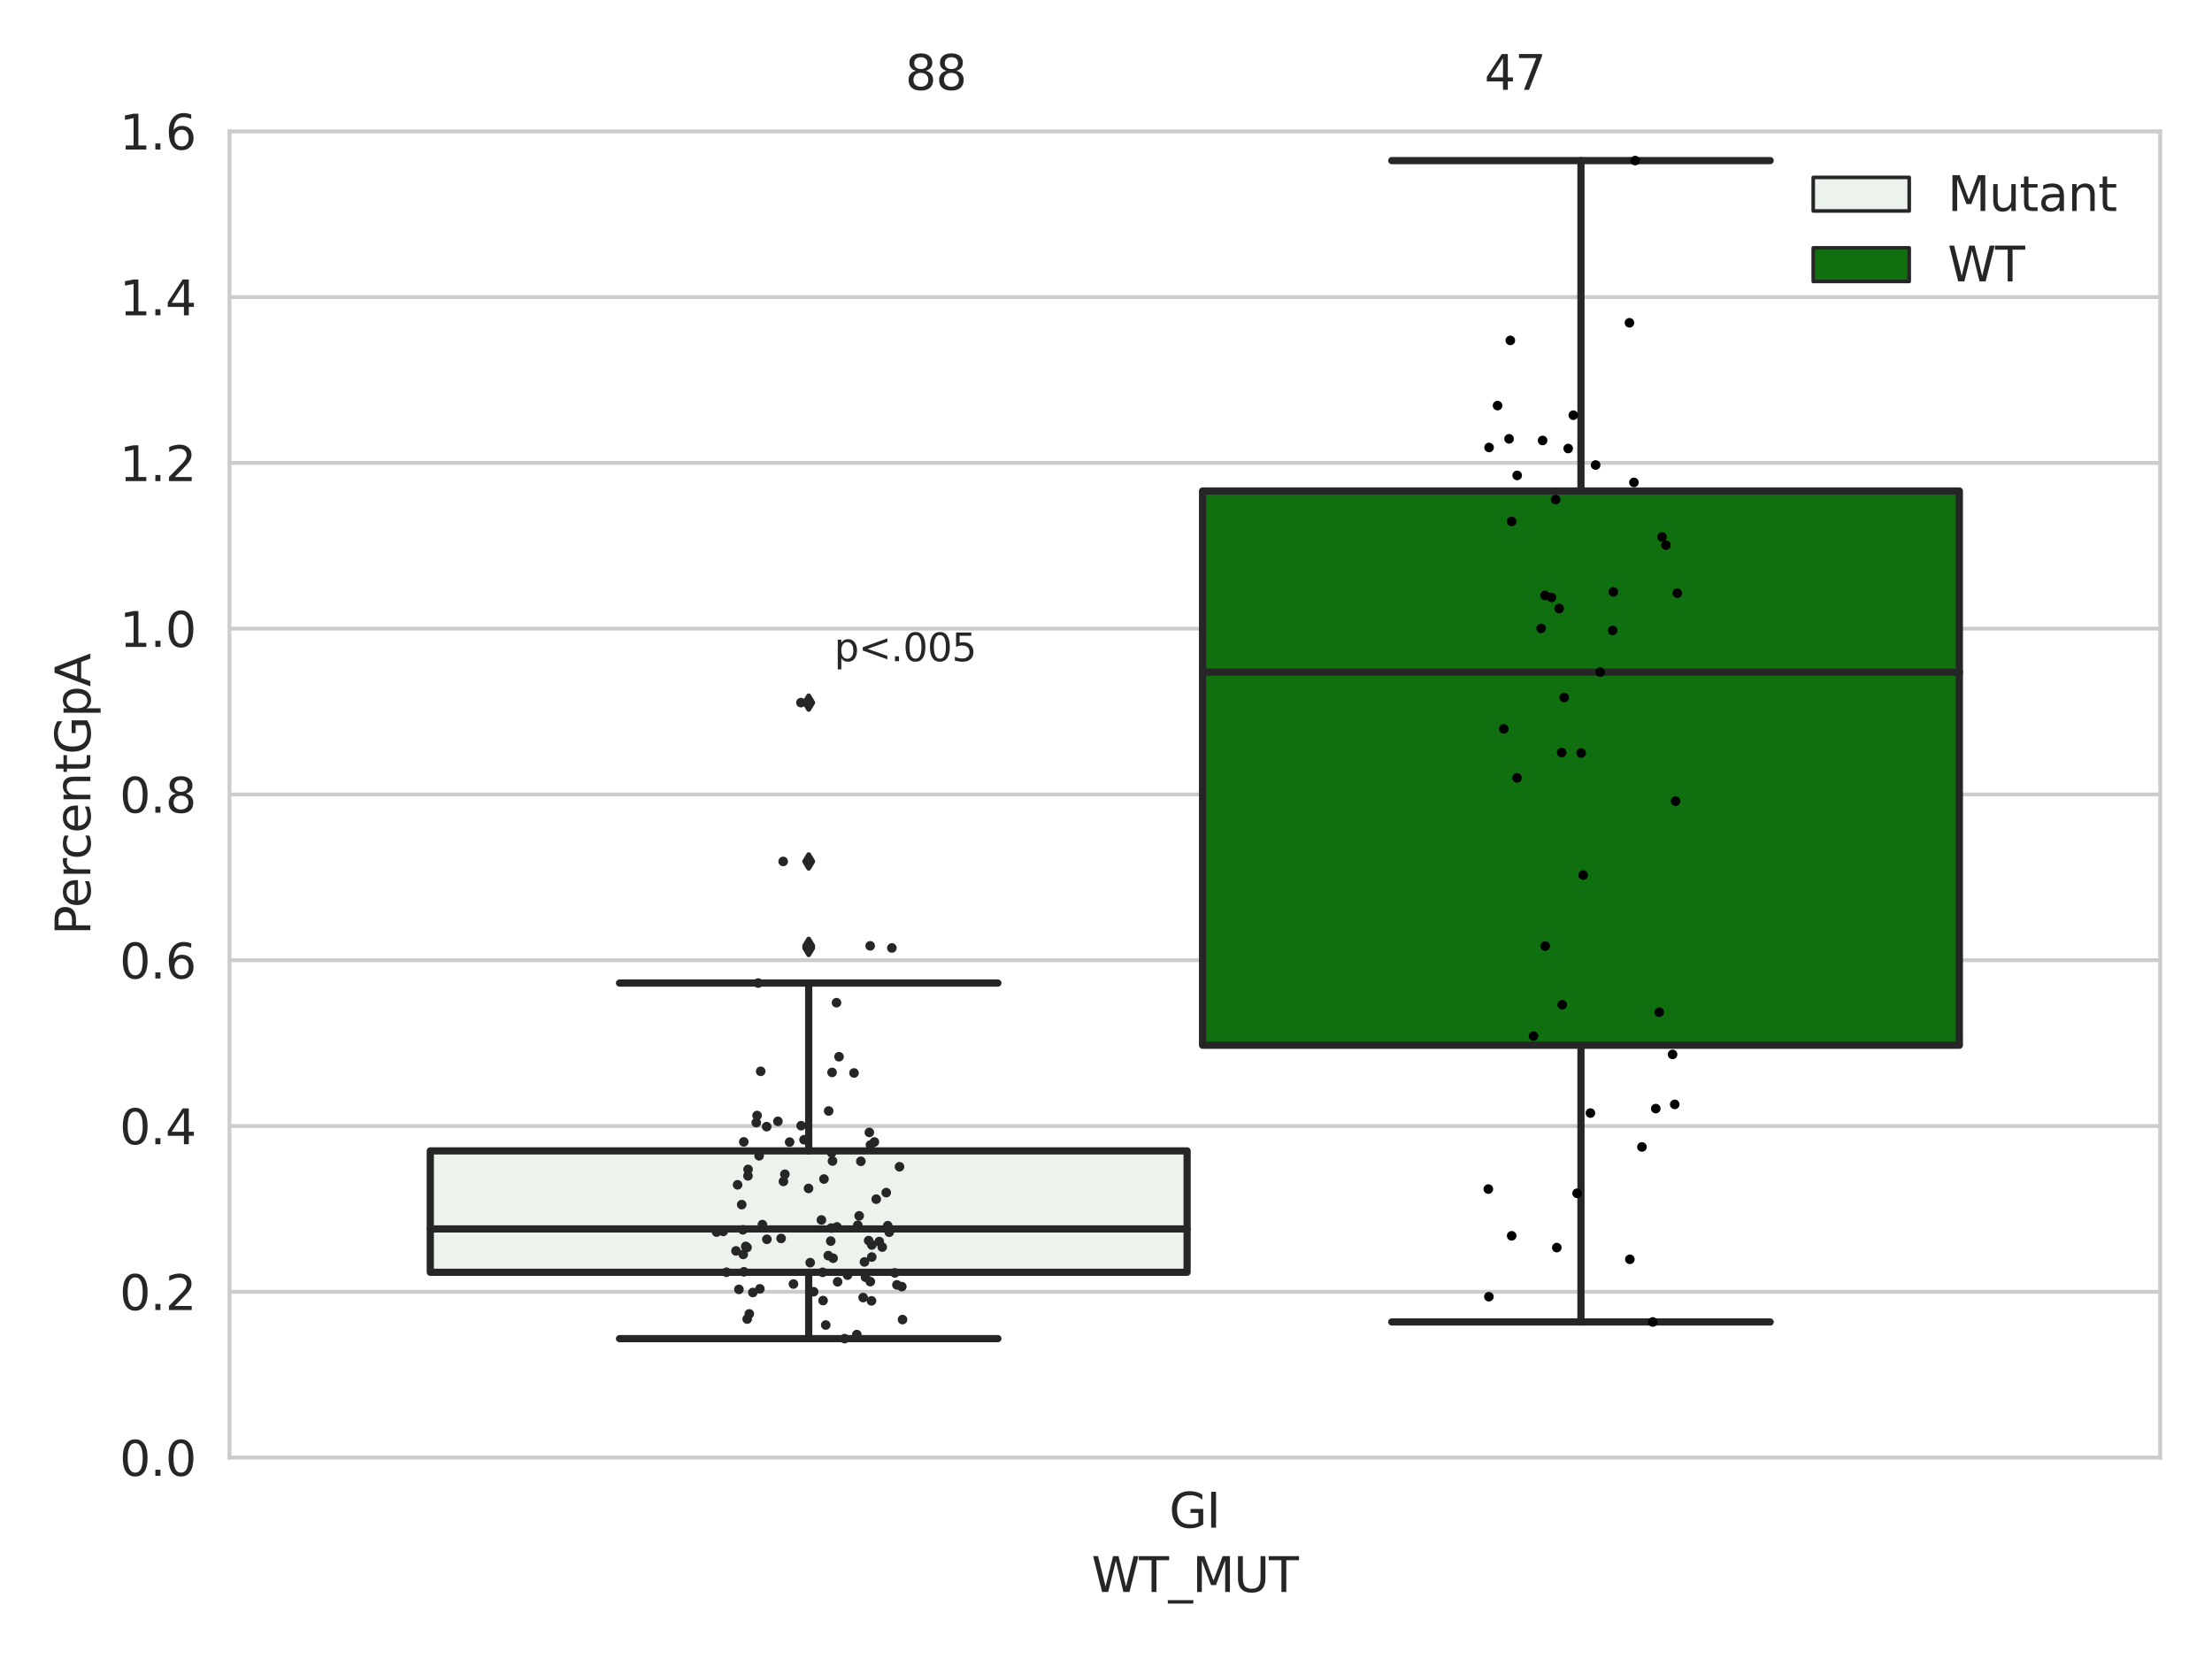 <?xml version="1.0" encoding="utf-8" standalone="no"?>
<!DOCTYPE svg PUBLIC "-//W3C//DTD SVG 1.1//EN"
  "http://www.w3.org/Graphics/SVG/1.1/DTD/svg11.dtd">
<svg xmlns:xlink="http://www.w3.org/1999/xlink" width="460.8pt" height="345.6pt" viewBox="0 0 460.8 345.6" xmlns="http://www.w3.org/2000/svg" version="1.1">
 <defs>
  <style type="text/css">*{stroke-linejoin: round; stroke-linecap: butt}</style>
 </defs>
 <g id="figure_1">
  <g id="patch_1">
   <path d="M 0 345.6 
L 460.8 345.6 
L 460.8 0 
L 0 0 
z
" style="fill: #ffffff"/>
  </g>
  <g id="axes_1">
   <g id="patch_2">
    <path d="M 47.81 303.64 
L 450 303.64 
L 450 27.354 
L 47.81 27.354 
z
" style="fill: #ffffff"/>
   </g>
   <g id="matplotlib.axis_1">
    <g id="xtick_1">
     <g id="text_1">
      <!-- GI -->
      <g style="fill: #262626" transform="translate(243.556 318.238)scale(0.1 -0.1)">
       <defs>
        <path id="DejaVuSans-47" d="M 3809 666 
L 3809 1919 
L 2778 1919 
L 2778 2438 
L 4434 2438 
L 4434 434 
Q 4069 175 3628 42 
Q 3188 -91 2688 -91 
Q 1594 -91 976 548 
Q 359 1188 359 2328 
Q 359 3472 976 4111 
Q 1594 4750 2688 4750 
Q 3144 4750 3555 4637 
Q 3966 4525 4313 4306 
L 4313 3634 
Q 3963 3931 3569 4081 
Q 3175 4231 2741 4231 
Q 1884 4231 1454 3753 
Q 1025 3275 1025 2328 
Q 1025 1384 1454 906 
Q 1884 428 2741 428 
Q 3075 428 3337 486 
Q 3600 544 3809 666 
z
" transform="scale(0.016)"/>
        <path id="DejaVuSans-49" d="M 628 4666 
L 1259 4666 
L 1259 0 
L 628 0 
L 628 4666 
z
" transform="scale(0.016)"/>
       </defs>
       <use xlink:href="#DejaVuSans-47"/>
       <use xlink:href="#DejaVuSans-49" x="77.49"/>
      </g>
     </g>
    </g>
    <g id="text_2">
     <!-- WT_MUT -->
     <g style="fill: #262626" transform="translate(227.38 331.638)scale(0.1 -0.1)">
      <defs>
       <path id="DejaVuSans-57" d="M 213 4666 
L 850 4666 
L 1831 722 
L 2809 4666 
L 3519 4666 
L 4500 722 
L 5478 4666 
L 6119 4666 
L 4947 0 
L 4153 0 
L 3169 4050 
L 2175 0 
L 1381 0 
L 213 4666 
z
" transform="scale(0.016)"/>
       <path id="DejaVuSans-54" d="M -19 4666 
L 3928 4666 
L 3928 4134 
L 2272 4134 
L 2272 0 
L 1638 0 
L 1638 4134 
L -19 4134 
L -19 4666 
z
" transform="scale(0.016)"/>
       <path id="DejaVuSans-5f" d="M 3263 -1063 
L 3263 -1509 
L -63 -1509 
L -63 -1063 
L 3263 -1063 
z
" transform="scale(0.016)"/>
       <path id="DejaVuSans-4d" d="M 628 4666 
L 1569 4666 
L 2759 1491 
L 3956 4666 
L 4897 4666 
L 4897 0 
L 4281 0 
L 4281 4097 
L 3078 897 
L 2444 897 
L 1241 4097 
L 1241 0 
L 628 0 
L 628 4666 
z
" transform="scale(0.016)"/>
       <path id="DejaVuSans-55" d="M 556 4666 
L 1191 4666 
L 1191 1831 
Q 1191 1081 1462 751 
Q 1734 422 2344 422 
Q 2950 422 3222 751 
Q 3494 1081 3494 1831 
L 3494 4666 
L 4128 4666 
L 4128 1753 
Q 4128 841 3676 375 
Q 3225 -91 2344 -91 
Q 1459 -91 1007 375 
Q 556 841 556 1753 
L 556 4666 
z
" transform="scale(0.016)"/>
      </defs>
      <use xlink:href="#DejaVuSans-57"/>
      <use xlink:href="#DejaVuSans-54" x="98.877"/>
      <use xlink:href="#DejaVuSans-5f" x="159.961"/>
      <use xlink:href="#DejaVuSans-4d" x="209.961"/>
      <use xlink:href="#DejaVuSans-55" x="296.24"/>
      <use xlink:href="#DejaVuSans-54" x="369.434"/>
     </g>
    </g>
   </g>
   <g id="matplotlib.axis_2">
    <g id="ytick_1">
     <g id="line2d_1">
      <path d="M 47.81 303.64 
L 450 303.64 
" clip-path="url(#p6670f724db)" style="fill: none; stroke: #cccccc; stroke-width: 0.8; stroke-linecap: round"/>
     </g>
     <g id="text_3">
      <!-- 0.0 -->
      <g style="fill: #262626" transform="translate(24.907 307.439)scale(0.1 -0.1)">
       <defs>
        <path id="DejaVuSans-30" d="M 2034 4250 
Q 1547 4250 1301 3770 
Q 1056 3291 1056 2328 
Q 1056 1369 1301 889 
Q 1547 409 2034 409 
Q 2525 409 2770 889 
Q 3016 1369 3016 2328 
Q 3016 3291 2770 3770 
Q 2525 4250 2034 4250 
z
M 2034 4750 
Q 2819 4750 3233 4129 
Q 3647 3509 3647 2328 
Q 3647 1150 3233 529 
Q 2819 -91 2034 -91 
Q 1250 -91 836 529 
Q 422 1150 422 2328 
Q 422 3509 836 4129 
Q 1250 4750 2034 4750 
z
" transform="scale(0.016)"/>
        <path id="DejaVuSans-2e" d="M 684 794 
L 1344 794 
L 1344 0 
L 684 0 
L 684 794 
z
" transform="scale(0.016)"/>
       </defs>
       <use xlink:href="#DejaVuSans-30"/>
       <use xlink:href="#DejaVuSans-2e" x="63.623"/>
       <use xlink:href="#DejaVuSans-30" x="95.41"/>
      </g>
     </g>
    </g>
    <g id="ytick_2">
     <g id="line2d_2">
      <path d="M 47.81 269.104 
L 450 269.104 
" clip-path="url(#p6670f724db)" style="fill: none; stroke: #cccccc; stroke-width: 0.8; stroke-linecap: round"/>
     </g>
     <g id="text_4">
      <!-- 0.2 -->
      <g style="fill: #262626" transform="translate(24.907 272.903)scale(0.1 -0.1)">
       <defs>
        <path id="DejaVuSans-32" d="M 1228 531 
L 3431 531 
L 3431 0 
L 469 0 
L 469 531 
Q 828 903 1448 1529 
Q 2069 2156 2228 2338 
Q 2531 2678 2651 2914 
Q 2772 3150 2772 3378 
Q 2772 3750 2511 3984 
Q 2250 4219 1831 4219 
Q 1534 4219 1204 4116 
Q 875 4013 500 3803 
L 500 4441 
Q 881 4594 1212 4672 
Q 1544 4750 1819 4750 
Q 2544 4750 2975 4387 
Q 3406 4025 3406 3419 
Q 3406 3131 3298 2873 
Q 3191 2616 2906 2266 
Q 2828 2175 2409 1742 
Q 1991 1309 1228 531 
z
" transform="scale(0.016)"/>
       </defs>
       <use xlink:href="#DejaVuSans-30"/>
       <use xlink:href="#DejaVuSans-2e" x="63.623"/>
       <use xlink:href="#DejaVuSans-32" x="95.41"/>
      </g>
     </g>
    </g>
    <g id="ytick_3">
     <g id="line2d_3">
      <path d="M 47.81 234.568 
L 450 234.568 
" clip-path="url(#p6670f724db)" style="fill: none; stroke: #cccccc; stroke-width: 0.8; stroke-linecap: round"/>
     </g>
     <g id="text_5">
      <!-- 0.4 -->
      <g style="fill: #262626" transform="translate(24.907 238.368)scale(0.1 -0.1)">
       <defs>
        <path id="DejaVuSans-34" d="M 2419 4116 
L 825 1625 
L 2419 1625 
L 2419 4116 
z
M 2253 4666 
L 3047 4666 
L 3047 1625 
L 3713 1625 
L 3713 1100 
L 3047 1100 
L 3047 0 
L 2419 0 
L 2419 1100 
L 313 1100 
L 313 1709 
L 2253 4666 
z
" transform="scale(0.016)"/>
       </defs>
       <use xlink:href="#DejaVuSans-30"/>
       <use xlink:href="#DejaVuSans-2e" x="63.623"/>
       <use xlink:href="#DejaVuSans-34" x="95.41"/>
      </g>
     </g>
    </g>
    <g id="ytick_4">
     <g id="line2d_4">
      <path d="M 47.81 200.033 
L 450 200.033 
" clip-path="url(#p6670f724db)" style="fill: none; stroke: #cccccc; stroke-width: 0.8; stroke-linecap: round"/>
     </g>
     <g id="text_6">
      <!-- 0.6 -->
      <g style="fill: #262626" transform="translate(24.907 203.832)scale(0.1 -0.1)">
       <defs>
        <path id="DejaVuSans-36" d="M 2113 2584 
Q 1688 2584 1439 2293 
Q 1191 2003 1191 1497 
Q 1191 994 1439 701 
Q 1688 409 2113 409 
Q 2538 409 2786 701 
Q 3034 994 3034 1497 
Q 3034 2003 2786 2293 
Q 2538 2584 2113 2584 
z
M 3366 4563 
L 3366 3988 
Q 3128 4100 2886 4159 
Q 2644 4219 2406 4219 
Q 1781 4219 1451 3797 
Q 1122 3375 1075 2522 
Q 1259 2794 1537 2939 
Q 1816 3084 2150 3084 
Q 2853 3084 3261 2657 
Q 3669 2231 3669 1497 
Q 3669 778 3244 343 
Q 2819 -91 2113 -91 
Q 1303 -91 875 529 
Q 447 1150 447 2328 
Q 447 3434 972 4092 
Q 1497 4750 2381 4750 
Q 2619 4750 2861 4703 
Q 3103 4656 3366 4563 
z
" transform="scale(0.016)"/>
       </defs>
       <use xlink:href="#DejaVuSans-30"/>
       <use xlink:href="#DejaVuSans-2e" x="63.623"/>
       <use xlink:href="#DejaVuSans-36" x="95.41"/>
      </g>
     </g>
    </g>
    <g id="ytick_5">
     <g id="line2d_5">
      <path d="M 47.81 165.497 
L 450 165.497 
" clip-path="url(#p6670f724db)" style="fill: none; stroke: #cccccc; stroke-width: 0.8; stroke-linecap: round"/>
     </g>
     <g id="text_7">
      <!-- 0.8 -->
      <g style="fill: #262626" transform="translate(24.907 169.296)scale(0.1 -0.1)">
       <defs>
        <path id="DejaVuSans-38" d="M 2034 2216 
Q 1584 2216 1326 1975 
Q 1069 1734 1069 1313 
Q 1069 891 1326 650 
Q 1584 409 2034 409 
Q 2484 409 2743 651 
Q 3003 894 3003 1313 
Q 3003 1734 2745 1975 
Q 2488 2216 2034 2216 
z
M 1403 2484 
Q 997 2584 770 2862 
Q 544 3141 544 3541 
Q 544 4100 942 4425 
Q 1341 4750 2034 4750 
Q 2731 4750 3128 4425 
Q 3525 4100 3525 3541 
Q 3525 3141 3298 2862 
Q 3072 2584 2669 2484 
Q 3125 2378 3379 2068 
Q 3634 1759 3634 1313 
Q 3634 634 3220 271 
Q 2806 -91 2034 -91 
Q 1263 -91 848 271 
Q 434 634 434 1313 
Q 434 1759 690 2068 
Q 947 2378 1403 2484 
z
M 1172 3481 
Q 1172 3119 1398 2916 
Q 1625 2713 2034 2713 
Q 2441 2713 2670 2916 
Q 2900 3119 2900 3481 
Q 2900 3844 2670 4047 
Q 2441 4250 2034 4250 
Q 1625 4250 1398 4047 
Q 1172 3844 1172 3481 
z
" transform="scale(0.016)"/>
       </defs>
       <use xlink:href="#DejaVuSans-30"/>
       <use xlink:href="#DejaVuSans-2e" x="63.623"/>
       <use xlink:href="#DejaVuSans-38" x="95.41"/>
      </g>
     </g>
    </g>
    <g id="ytick_6">
     <g id="line2d_6">
      <path d="M 47.81 130.961 
L 450 130.961 
" clip-path="url(#p6670f724db)" style="fill: none; stroke: #cccccc; stroke-width: 0.8; stroke-linecap: round"/>
     </g>
     <g id="text_8">
      <!-- 1.0 -->
      <g style="fill: #262626" transform="translate(24.907 134.76)scale(0.1 -0.1)">
       <defs>
        <path id="DejaVuSans-31" d="M 794 531 
L 1825 531 
L 1825 4091 
L 703 3866 
L 703 4441 
L 1819 4666 
L 2450 4666 
L 2450 531 
L 3481 531 
L 3481 0 
L 794 0 
L 794 531 
z
" transform="scale(0.016)"/>
       </defs>
       <use xlink:href="#DejaVuSans-31"/>
       <use xlink:href="#DejaVuSans-2e" x="63.623"/>
       <use xlink:href="#DejaVuSans-30" x="95.41"/>
      </g>
     </g>
    </g>
    <g id="ytick_7">
     <g id="line2d_7">
      <path d="M 47.81 96.425 
L 450 96.425 
" clip-path="url(#p6670f724db)" style="fill: none; stroke: #cccccc; stroke-width: 0.8; stroke-linecap: round"/>
     </g>
     <g id="text_9">
      <!-- 1.2 -->
      <g style="fill: #262626" transform="translate(24.907 100.225)scale(0.1 -0.1)">
       <use xlink:href="#DejaVuSans-31"/>
       <use xlink:href="#DejaVuSans-2e" x="63.623"/>
       <use xlink:href="#DejaVuSans-32" x="95.41"/>
      </g>
     </g>
    </g>
    <g id="ytick_8">
     <g id="line2d_8">
      <path d="M 47.81 61.89 
L 450 61.89 
" clip-path="url(#p6670f724db)" style="fill: none; stroke: #cccccc; stroke-width: 0.8; stroke-linecap: round"/>
     </g>
     <g id="text_10">
      <!-- 1.4 -->
      <g style="fill: #262626" transform="translate(24.907 65.689)scale(0.1 -0.1)">
       <use xlink:href="#DejaVuSans-31"/>
       <use xlink:href="#DejaVuSans-2e" x="63.623"/>
       <use xlink:href="#DejaVuSans-34" x="95.41"/>
      </g>
     </g>
    </g>
    <g id="ytick_9">
     <g id="line2d_9">
      <path d="M 47.81 27.354 
L 450 27.354 
" clip-path="url(#p6670f724db)" style="fill: none; stroke: #cccccc; stroke-width: 0.8; stroke-linecap: round"/>
     </g>
     <g id="text_11">
      <!-- 1.6 -->
      <g style="fill: #262626" transform="translate(24.907 31.153)scale(0.1 -0.1)">
       <use xlink:href="#DejaVuSans-31"/>
       <use xlink:href="#DejaVuSans-2e" x="63.623"/>
       <use xlink:href="#DejaVuSans-36" x="95.41"/>
      </g>
     </g>
    </g>
    <g id="text_12">
     <!-- PercentGpA -->
     <g style="fill: #262626" transform="translate(18.827 194.774)rotate(-90)scale(0.1 -0.1)">
      <defs>
       <path id="DejaVuSans-50" d="M 1259 4147 
L 1259 2394 
L 2053 2394 
Q 2494 2394 2734 2622 
Q 2975 2850 2975 3272 
Q 2975 3691 2734 3919 
Q 2494 4147 2053 4147 
L 1259 4147 
z
M 628 4666 
L 2053 4666 
Q 2838 4666 3239 4311 
Q 3641 3956 3641 3272 
Q 3641 2581 3239 2228 
Q 2838 1875 2053 1875 
L 1259 1875 
L 1259 0 
L 628 0 
L 628 4666 
z
" transform="scale(0.016)"/>
       <path id="DejaVuSans-65" d="M 3597 1894 
L 3597 1613 
L 953 1613 
Q 991 1019 1311 708 
Q 1631 397 2203 397 
Q 2534 397 2845 478 
Q 3156 559 3463 722 
L 3463 178 
Q 3153 47 2828 -22 
Q 2503 -91 2169 -91 
Q 1331 -91 842 396 
Q 353 884 353 1716 
Q 353 2575 817 3079 
Q 1281 3584 2069 3584 
Q 2775 3584 3186 3129 
Q 3597 2675 3597 1894 
z
M 3022 2063 
Q 3016 2534 2758 2815 
Q 2500 3097 2075 3097 
Q 1594 3097 1305 2825 
Q 1016 2553 972 2059 
L 3022 2063 
z
" transform="scale(0.016)"/>
       <path id="DejaVuSans-72" d="M 2631 2963 
Q 2534 3019 2420 3045 
Q 2306 3072 2169 3072 
Q 1681 3072 1420 2755 
Q 1159 2438 1159 1844 
L 1159 0 
L 581 0 
L 581 3500 
L 1159 3500 
L 1159 2956 
Q 1341 3275 1631 3429 
Q 1922 3584 2338 3584 
Q 2397 3584 2469 3576 
Q 2541 3569 2628 3553 
L 2631 2963 
z
" transform="scale(0.016)"/>
       <path id="DejaVuSans-63" d="M 3122 3366 
L 3122 2828 
Q 2878 2963 2633 3030 
Q 2388 3097 2138 3097 
Q 1578 3097 1268 2742 
Q 959 2388 959 1747 
Q 959 1106 1268 751 
Q 1578 397 2138 397 
Q 2388 397 2633 464 
Q 2878 531 3122 666 
L 3122 134 
Q 2881 22 2623 -34 
Q 2366 -91 2075 -91 
Q 1284 -91 818 406 
Q 353 903 353 1747 
Q 353 2603 823 3093 
Q 1294 3584 2113 3584 
Q 2378 3584 2631 3529 
Q 2884 3475 3122 3366 
z
" transform="scale(0.016)"/>
       <path id="DejaVuSans-6e" d="M 3513 2113 
L 3513 0 
L 2938 0 
L 2938 2094 
Q 2938 2591 2744 2837 
Q 2550 3084 2163 3084 
Q 1697 3084 1428 2787 
Q 1159 2491 1159 1978 
L 1159 0 
L 581 0 
L 581 3500 
L 1159 3500 
L 1159 2956 
Q 1366 3272 1645 3428 
Q 1925 3584 2291 3584 
Q 2894 3584 3203 3211 
Q 3513 2838 3513 2113 
z
" transform="scale(0.016)"/>
       <path id="DejaVuSans-74" d="M 1172 4494 
L 1172 3500 
L 2356 3500 
L 2356 3053 
L 1172 3053 
L 1172 1153 
Q 1172 725 1289 603 
Q 1406 481 1766 481 
L 2356 481 
L 2356 0 
L 1766 0 
Q 1100 0 847 248 
Q 594 497 594 1153 
L 594 3053 
L 172 3053 
L 172 3500 
L 594 3500 
L 594 4494 
L 1172 4494 
z
" transform="scale(0.016)"/>
       <path id="DejaVuSans-70" d="M 1159 525 
L 1159 -1331 
L 581 -1331 
L 581 3500 
L 1159 3500 
L 1159 2969 
Q 1341 3281 1617 3432 
Q 1894 3584 2278 3584 
Q 2916 3584 3314 3078 
Q 3713 2572 3713 1747 
Q 3713 922 3314 415 
Q 2916 -91 2278 -91 
Q 1894 -91 1617 61 
Q 1341 213 1159 525 
z
M 3116 1747 
Q 3116 2381 2855 2742 
Q 2594 3103 2138 3103 
Q 1681 3103 1420 2742 
Q 1159 2381 1159 1747 
Q 1159 1113 1420 752 
Q 1681 391 2138 391 
Q 2594 391 2855 752 
Q 3116 1113 3116 1747 
z
" transform="scale(0.016)"/>
       <path id="DejaVuSans-41" d="M 2188 4044 
L 1331 1722 
L 3047 1722 
L 2188 4044 
z
M 1831 4666 
L 2547 4666 
L 4325 0 
L 3669 0 
L 3244 1197 
L 1141 1197 
L 716 0 
L 50 0 
L 1831 4666 
z
" transform="scale(0.016)"/>
      </defs>
      <use xlink:href="#DejaVuSans-50"/>
      <use xlink:href="#DejaVuSans-65" x="56.678"/>
      <use xlink:href="#DejaVuSans-72" x="118.201"/>
      <use xlink:href="#DejaVuSans-63" x="157.064"/>
      <use xlink:href="#DejaVuSans-65" x="212.045"/>
      <use xlink:href="#DejaVuSans-6e" x="273.568"/>
      <use xlink:href="#DejaVuSans-74" x="336.947"/>
      <use xlink:href="#DejaVuSans-47" x="376.156"/>
      <use xlink:href="#DejaVuSans-70" x="453.646"/>
      <use xlink:href="#DejaVuSans-41" x="517.123"/>
     </g>
    </g>
   </g>
   <g id="patch_3">
    <path d="M 89.638 265.036 
L 247.296 265.036 
L 247.296 239.746 
L 89.638 239.746 
L 89.638 265.036 
z
" clip-path="url(#p6670f724db)" style="fill: #ecf2ec; stroke: #262626; stroke-width: 1.5; stroke-linejoin: miter"/>
   </g>
   <g id="patch_4">
    <path d="M 250.514 217.743 
L 408.172 217.743 
L 408.172 102.284 
L 250.514 102.284 
L 250.514 217.743 
z
" clip-path="url(#p6670f724db)" style="fill: #107010; stroke: #262626; stroke-width: 1.5; stroke-linejoin: miter"/>
   </g>
   <g id="patch_5">
    <path d="M 248.905 303.64 
L 248.905 303.64 
L 248.905 303.64 
L 248.905 303.64 
z
" clip-path="url(#p6670f724db)" style="fill: #ecf2ec; stroke: #262626; stroke-width: 0.75; stroke-linejoin: miter"/>
   </g>
   <g id="patch_6">
    <path d="M 248.905 303.64 
L 248.905 303.64 
L 248.905 303.64 
L 248.905 303.64 
z
" clip-path="url(#p6670f724db)" style="fill: #107010; stroke: #262626; stroke-width: 0.75; stroke-linejoin: miter"/>
   </g>
   <g id="PathCollection_1"/>
   <g id="PathCollection_2"/>
   <g id="line2d_10">
    <path d="M 168.467 265.036 
L 168.467 278.864 
" clip-path="url(#p6670f724db)" style="fill: none; stroke: #262626; stroke-width: 1.5; stroke-linecap: round"/>
   </g>
   <g id="line2d_11">
    <path d="M 168.467 239.746 
L 168.467 204.786 
" clip-path="url(#p6670f724db)" style="fill: none; stroke: #262626; stroke-width: 1.5; stroke-linecap: round"/>
   </g>
   <g id="line2d_12">
    <path d="M 129.052 278.864 
L 207.882 278.864 
" clip-path="url(#p6670f724db)" style="fill: none; stroke: #262626; stroke-width: 1.5; stroke-linecap: round"/>
   </g>
   <g id="line2d_13">
    <path d="M 129.052 204.786 
L 207.882 204.786 
" clip-path="url(#p6670f724db)" style="fill: none; stroke: #262626; stroke-width: 1.5; stroke-linecap: round"/>
   </g>
   <g id="line2d_14">
    <defs>
     <path id="m7775eed8b3" d="M -0 1.414 
L 0.849 0 
L 0 -1.414 
L -0.849 -0 
z
" style="stroke: #262626; stroke-linejoin: miter"/>
    </defs>
    <g clip-path="url(#p6670f724db)">
     <use xlink:href="#m7775eed8b3" x="168.467" y="197.038" style="fill: #262626; stroke: #262626; stroke-linejoin: miter"/>
     <use xlink:href="#m7775eed8b3" x="168.467" y="179.454" style="fill: #262626; stroke: #262626; stroke-linejoin: miter"/>
     <use xlink:href="#m7775eed8b3" x="168.467" y="146.371" style="fill: #262626; stroke: #262626; stroke-linejoin: miter"/>
     <use xlink:href="#m7775eed8b3" x="168.467" y="197.478" style="fill: #262626; stroke: #262626; stroke-linejoin: miter"/>
    </g>
   </g>
   <g id="line2d_15">
    <path d="M 329.343 217.743 
L 329.343 275.391 
" clip-path="url(#p6670f724db)" style="fill: none; stroke: #262626; stroke-width: 1.5; stroke-linecap: round"/>
   </g>
   <g id="line2d_16">
    <path d="M 329.343 102.284 
L 329.343 33.455 
" clip-path="url(#p6670f724db)" style="fill: none; stroke: #262626; stroke-width: 1.5; stroke-linecap: round"/>
   </g>
   <g id="line2d_17">
    <path d="M 289.928 275.391 
L 368.758 275.391 
" clip-path="url(#p6670f724db)" style="fill: none; stroke: #262626; stroke-width: 1.5; stroke-linecap: round"/>
   </g>
   <g id="line2d_18">
    <path d="M 289.928 33.455 
L 368.758 33.455 
" clip-path="url(#p6670f724db)" style="fill: none; stroke: #262626; stroke-width: 1.5; stroke-linecap: round"/>
   </g>
   <g id="line2d_19"/>
   <g id="line2d_20">
    <path d="M 89.638 256.009 
L 247.296 256.009 
" clip-path="url(#p6670f724db)" style="fill: none; stroke: #262626; stroke-width: 1.5; stroke-linecap: round"/>
   </g>
   <g id="line2d_21">
    <path d="M 250.514 140.017 
L 408.172 140.017 
" clip-path="url(#p6670f724db)" style="fill: none; stroke: #262626; stroke-width: 1.5; stroke-linecap: round"/>
   </g>
   <g id="patch_7">
    <path d="M 47.81 303.64 
L 47.81 27.354 
" style="fill: none; stroke: #cccccc; stroke-width: 0.8; stroke-linejoin: miter; stroke-linecap: square"/>
   </g>
   <g id="patch_8">
    <path d="M 450 303.64 
L 450 27.354 
" style="fill: none; stroke: #cccccc; stroke-width: 0.8; stroke-linejoin: miter; stroke-linecap: square"/>
   </g>
   <g id="patch_9">
    <path d="M 47.81 303.64 
L 450 303.64 
" style="fill: none; stroke: #cccccc; stroke-width: 0.8; stroke-linejoin: miter; stroke-linecap: square"/>
   </g>
   <g id="patch_10">
    <path d="M 47.81 27.354 
L 450 27.354 
" style="fill: none; stroke: #cccccc; stroke-width: 0.8; stroke-linejoin: miter; stroke-linecap: square"/>
   </g>
   <g id="PathCollection_3">
    <defs>
     <path id="C0_0_85d3aee40f" d="M 0 1 
C 0.265 1 0.52 0.895 0.707 0.707 
C 0.895 0.52 1 0.265 1 -0 
C 1 -0.265 0.895 -0.52 0.707 -0.707 
C 0.52 -0.895 0.265 -1 0 -1 
C -0.265 -1 -0.52 -0.895 -0.707 -0.707 
C -0.895 -0.52 -1 -0.265 -1 0 
C -1 0.265 -0.895 0.52 -0.707 0.707 
C -0.52 0.895 -0.265 1 0 1 
z
"/>
    </defs>
    <g clip-path="url(#p6670f724db)">
     <use xlink:href="#C0_0_85d3aee40f" x="155.839" y="243.61" style="fill: #262626"/>
    </g>
    <g clip-path="url(#p6670f724db)">
     <use xlink:href="#C0_0_85d3aee40f" x="181.275" y="197.038" style="fill: #262626"/>
    </g>
    <g clip-path="url(#p6670f724db)">
     <use xlink:href="#C0_0_85d3aee40f" x="155.652" y="274.788" style="fill: #262626"/>
    </g>
    <g clip-path="url(#p6670f724db)">
     <use xlink:href="#C0_0_85d3aee40f" x="181.334" y="238.523" style="fill: #262626"/>
    </g>
    <g clip-path="url(#p6670f724db)">
     <use xlink:href="#C0_0_85d3aee40f" x="162.053" y="233.592" style="fill: #262626"/>
    </g>
    <g clip-path="url(#p6670f724db)">
     <use xlink:href="#C0_0_85d3aee40f" x="167.495" y="237.431" style="fill: #262626"/>
    </g>
    <g clip-path="url(#p6670f724db)">
     <use xlink:href="#C0_0_85d3aee40f" x="155.622" y="259.87" style="fill: #262626"/>
    </g>
    <g clip-path="url(#p6670f724db)">
     <use xlink:href="#C0_0_85d3aee40f" x="173.429" y="241.861" style="fill: #262626"/>
    </g>
    <g clip-path="url(#p6670f724db)">
     <use xlink:href="#C0_0_85d3aee40f" x="181.616" y="259.347" style="fill: #262626"/>
    </g>
    <g clip-path="url(#p6670f724db)">
     <use xlink:href="#C0_0_85d3aee40f" x="154.763" y="256.193" style="fill: #262626"/>
    </g>
    <g clip-path="url(#p6670f724db)">
     <use xlink:href="#C0_0_85d3aee40f" x="180.083" y="262.883" style="fill: #262626"/>
    </g>
    <g clip-path="url(#p6670f724db)">
     <use xlink:href="#C0_0_85d3aee40f" x="153.93" y="268.606" style="fill: #262626"/>
    </g>
    <g clip-path="url(#p6670f724db)">
     <use xlink:href="#C0_0_85d3aee40f" x="159.757" y="258.169" style="fill: #262626"/>
    </g>
    <g clip-path="url(#p6670f724db)">
     <use xlink:href="#C0_0_85d3aee40f" x="171.461" y="270.931" style="fill: #262626"/>
    </g>
    <g clip-path="url(#p6670f724db)">
     <use xlink:href="#C0_0_85d3aee40f" x="162.719" y="257.99" style="fill: #262626"/>
    </g>
    <g clip-path="url(#p6670f724db)">
     <use xlink:href="#C0_0_85d3aee40f" x="172.539" y="261.566" style="fill: #262626"/>
    </g>
    <g clip-path="url(#p6670f724db)">
     <use xlink:href="#C0_0_85d3aee40f" x="187.863" y="268.029" style="fill: #262626"/>
    </g>
    <g clip-path="url(#p6670f724db)">
     <use xlink:href="#C0_0_85d3aee40f" x="188.015" y="274.891" style="fill: #262626"/>
    </g>
    <g clip-path="url(#p6670f724db)">
     <use xlink:href="#C0_0_85d3aee40f" x="178.697" y="255.238" style="fill: #262626"/>
    </g>
    <g clip-path="url(#p6670f724db)">
     <use xlink:href="#C0_0_85d3aee40f" x="175.953" y="278.864" style="fill: #262626"/>
    </g>
    <g clip-path="url(#p6670f724db)">
     <use xlink:href="#C0_0_85d3aee40f" x="182.533" y="249.806" style="fill: #262626"/>
    </g>
    <g clip-path="url(#p6670f724db)">
     <use xlink:href="#C0_0_85d3aee40f" x="154.967" y="264.938" style="fill: #262626"/>
    </g>
    <g clip-path="url(#p6670f724db)">
     <use xlink:href="#C0_0_85d3aee40f" x="173.246" y="240.154" style="fill: #262626"/>
    </g>
    <g clip-path="url(#p6670f724db)">
     <use xlink:href="#C0_0_85d3aee40f" x="158.465" y="223.176" style="fill: #262626"/>
    </g>
    <g clip-path="url(#p6670f724db)">
     <use xlink:href="#C0_0_85d3aee40f" x="186.411" y="265.165" style="fill: #262626"/>
    </g>
    <g clip-path="url(#p6670f724db)">
     <use xlink:href="#C0_0_85d3aee40f" x="168.436" y="247.574" style="fill: #262626"/>
    </g>
    <g clip-path="url(#p6670f724db)">
     <use xlink:href="#C0_0_85d3aee40f" x="157.542" y="233.858" style="fill: #262626"/>
    </g>
    <g clip-path="url(#p6670f724db)">
     <use xlink:href="#C0_0_85d3aee40f" x="158.823" y="255.105" style="fill: #262626"/>
    </g>
    <g clip-path="url(#p6670f724db)">
     <use xlink:href="#C0_0_85d3aee40f" x="154.825" y="261.315" style="fill: #262626"/>
    </g>
    <g clip-path="url(#p6670f724db)">
     <use xlink:href="#C0_0_85d3aee40f" x="157.954" y="204.786" style="fill: #262626"/>
    </g>
    <g clip-path="url(#p6670f724db)">
     <use xlink:href="#C0_0_85d3aee40f" x="153.65" y="246.819" style="fill: #262626"/>
    </g>
    <g clip-path="url(#p6670f724db)">
     <use xlink:href="#C0_0_85d3aee40f" x="171.376" y="265.049" style="fill: #262626"/>
    </g>
    <g clip-path="url(#p6670f724db)">
     <use xlink:href="#C0_0_85d3aee40f" x="155.816" y="244.951" style="fill: #262626"/>
    </g>
    <g clip-path="url(#p6670f724db)">
     <use xlink:href="#C0_0_85d3aee40f" x="159.715" y="234.701" style="fill: #262626"/>
    </g>
    <g clip-path="url(#p6670f724db)">
     <use xlink:href="#C0_0_85d3aee40f" x="174.781" y="220.135" style="fill: #262626"/>
    </g>
    <g clip-path="url(#p6670f724db)">
     <use xlink:href="#C0_0_85d3aee40f" x="184.62" y="248.445" style="fill: #262626"/>
    </g>
    <g clip-path="url(#p6670f724db)">
     <use xlink:href="#C0_0_85d3aee40f" x="154.516" y="250.945" style="fill: #262626"/>
    </g>
    <g clip-path="url(#p6670f724db)">
     <use xlink:href="#C0_0_85d3aee40f" x="184.93" y="255.336" style="fill: #262626"/>
    </g>
    <g clip-path="url(#p6670f724db)">
     <use xlink:href="#C0_0_85d3aee40f" x="181.547" y="270.989" style="fill: #262626"/>
    </g>
    <g clip-path="url(#p6670f724db)">
     <use xlink:href="#C0_0_85d3aee40f" x="177.906" y="223.521" style="fill: #262626"/>
    </g>
    <g clip-path="url(#p6670f724db)">
     <use xlink:href="#C0_0_85d3aee40f" x="178.49" y="278.019" style="fill: #262626"/>
    </g>
    <g clip-path="url(#p6670f724db)">
     <use xlink:href="#C0_0_85d3aee40f" x="179.812" y="270.311" style="fill: #262626"/>
    </g>
    <g clip-path="url(#p6670f724db)">
     <use xlink:href="#C0_0_85d3aee40f" x="174.352" y="255.585" style="fill: #262626"/>
    </g>
    <g clip-path="url(#p6670f724db)">
     <use xlink:href="#C0_0_85d3aee40f" x="186.846" y="267.664" style="fill: #262626"/>
    </g>
    <g clip-path="url(#p6670f724db)">
     <use xlink:href="#C0_0_85d3aee40f" x="163.509" y="244.622" style="fill: #262626"/>
    </g>
    <g clip-path="url(#p6670f724db)">
     <use xlink:href="#C0_0_85d3aee40f" x="150.664" y="256.525" style="fill: #262626"/>
    </g>
    <g clip-path="url(#p6670f724db)">
     <use xlink:href="#C0_0_85d3aee40f" x="174.262" y="208.878" style="fill: #262626"/>
    </g>
    <g clip-path="url(#p6670f724db)">
     <use xlink:href="#C0_0_85d3aee40f" x="187.383" y="243.054" style="fill: #262626"/>
    </g>
    <g clip-path="url(#p6670f724db)">
     <use xlink:href="#C0_0_85d3aee40f" x="158.295" y="268.491" style="fill: #262626"/>
    </g>
    <g clip-path="url(#p6670f724db)">
     <use xlink:href="#C0_0_85d3aee40f" x="168.78" y="263.034" style="fill: #262626"/>
    </g>
    <g clip-path="url(#p6670f724db)">
     <use xlink:href="#C0_0_85d3aee40f" x="151.33" y="265.032" style="fill: #262626"/>
    </g>
    <g clip-path="url(#p6670f724db)">
     <use xlink:href="#C0_0_85d3aee40f" x="163.205" y="246.113" style="fill: #262626"/>
    </g>
    <g clip-path="url(#p6670f724db)">
     <use xlink:href="#C0_0_85d3aee40f" x="180.294" y="266.061" style="fill: #262626"/>
    </g>
    <g clip-path="url(#p6670f724db)">
     <use xlink:href="#C0_0_85d3aee40f" x="149.28" y="256.664" style="fill: #262626"/>
    </g>
    <g clip-path="url(#p6670f724db)">
     <use xlink:href="#C0_0_85d3aee40f" x="181.307" y="266.983" style="fill: #262626"/>
    </g>
    <g clip-path="url(#p6670f724db)">
     <use xlink:href="#C0_0_85d3aee40f" x="179.331" y="241.922" style="fill: #262626"/>
    </g>
    <g clip-path="url(#p6670f724db)">
     <use xlink:href="#C0_0_85d3aee40f" x="166.89" y="234.504" style="fill: #262626"/>
    </g>
    <g clip-path="url(#p6670f724db)">
     <use xlink:href="#C0_0_85d3aee40f" x="171.114" y="254.143" style="fill: #262626"/>
    </g>
    <g clip-path="url(#p6670f724db)">
     <use xlink:href="#C0_0_85d3aee40f" x="176.559" y="265.632" style="fill: #262626"/>
    </g>
    <g clip-path="url(#p6670f724db)">
     <use xlink:href="#C0_0_85d3aee40f" x="156.095" y="273.708" style="fill: #262626"/>
    </g>
    <g clip-path="url(#p6670f724db)">
     <use xlink:href="#C0_0_85d3aee40f" x="173.551" y="262.108" style="fill: #262626"/>
    </g>
    <g clip-path="url(#p6670f724db)">
     <use xlink:href="#C0_0_85d3aee40f" x="169.49" y="269.089" style="fill: #262626"/>
    </g>
    <g clip-path="url(#p6670f724db)">
     <use xlink:href="#C0_0_85d3aee40f" x="180.955" y="258.441" style="fill: #262626"/>
    </g>
    <g clip-path="url(#p6670f724db)">
     <use xlink:href="#C0_0_85d3aee40f" x="181.102" y="235.901" style="fill: #262626"/>
    </g>
    <g clip-path="url(#p6670f724db)">
     <use xlink:href="#C0_0_85d3aee40f" x="163.149" y="179.454" style="fill: #262626"/>
    </g>
    <g clip-path="url(#p6670f724db)">
     <use xlink:href="#C0_0_85d3aee40f" x="173.157" y="255.826" style="fill: #262626"/>
    </g>
    <g clip-path="url(#p6670f724db)">
     <use xlink:href="#C0_0_85d3aee40f" x="171.645" y="245.615" style="fill: #262626"/>
    </g>
    <g clip-path="url(#p6670f724db)">
     <use xlink:href="#C0_0_85d3aee40f" x="172.017" y="276.024" style="fill: #262626"/>
    </g>
    <g clip-path="url(#p6670f724db)">
     <use xlink:href="#C0_0_85d3aee40f" x="174.491" y="267.022" style="fill: #262626"/>
    </g>
    <g clip-path="url(#p6670f724db)">
     <use xlink:href="#C0_0_85d3aee40f" x="164.493" y="237.918" style="fill: #262626"/>
    </g>
    <g clip-path="url(#p6670f724db)">
     <use xlink:href="#C0_0_85d3aee40f" x="183.166" y="258.633" style="fill: #262626"/>
    </g>
    <g clip-path="url(#p6670f724db)">
     <use xlink:href="#C0_0_85d3aee40f" x="173.335" y="223.406" style="fill: #262626"/>
    </g>
    <g clip-path="url(#p6670f724db)">
     <use xlink:href="#C0_0_85d3aee40f" x="153.319" y="260.586" style="fill: #262626"/>
    </g>
    <g clip-path="url(#p6670f724db)">
     <use xlink:href="#C0_0_85d3aee40f" x="172.627" y="231.442" style="fill: #262626"/>
    </g>
    <g clip-path="url(#p6670f724db)">
     <use xlink:href="#C0_0_85d3aee40f" x="165.293" y="267.484" style="fill: #262626"/>
    </g>
    <g clip-path="url(#p6670f724db)">
     <use xlink:href="#C0_0_85d3aee40f" x="182.154" y="237.893" style="fill: #262626"/>
    </g>
    <g clip-path="url(#p6670f724db)">
     <use xlink:href="#C0_0_85d3aee40f" x="156.832" y="269.252" style="fill: #262626"/>
    </g>
    <g clip-path="url(#p6670f724db)">
     <use xlink:href="#C0_0_85d3aee40f" x="166.852" y="146.371" style="fill: #262626"/>
    </g>
    <g clip-path="url(#p6670f724db)">
     <use xlink:href="#C0_0_85d3aee40f" x="181.605" y="261.864" style="fill: #262626"/>
    </g>
    <g clip-path="url(#p6670f724db)">
     <use xlink:href="#C0_0_85d3aee40f" x="157.715" y="232.385" style="fill: #262626"/>
    </g>
    <g clip-path="url(#p6670f724db)">
     <use xlink:href="#C0_0_85d3aee40f" x="178.979" y="253.287" style="fill: #262626"/>
    </g>
    <g clip-path="url(#p6670f724db)">
     <use xlink:href="#C0_0_85d3aee40f" x="185.24" y="256.688" style="fill: #262626"/>
    </g>
    <g clip-path="url(#p6670f724db)">
     <use xlink:href="#C0_0_85d3aee40f" x="155.347" y="259.646" style="fill: #262626"/>
    </g>
    <g clip-path="url(#p6670f724db)">
     <use xlink:href="#C0_0_85d3aee40f" x="154.941" y="237.872" style="fill: #262626"/>
    </g>
    <g clip-path="url(#p6670f724db)">
     <use xlink:href="#C0_0_85d3aee40f" x="183.785" y="259.79" style="fill: #262626"/>
    </g>
    <g clip-path="url(#p6670f724db)">
     <use xlink:href="#C0_0_85d3aee40f" x="173.056" y="258.544" style="fill: #262626"/>
    </g>
    <g clip-path="url(#p6670f724db)">
     <use xlink:href="#C0_0_85d3aee40f" x="185.792" y="197.478" style="fill: #262626"/>
    </g>
    <g clip-path="url(#p6670f724db)">
     <use xlink:href="#C0_0_85d3aee40f" x="158.138" y="240.776" style="fill: #262626"/>
    </g>
   </g>
   <g id="PathCollection_4">
    <defs>
     <path id="C1_0_0844663d6b" d="M 0 1 
C 0.265 1 0.52 0.895 0.707 0.707 
C 0.895 0.52 1 0.265 1 -0 
C 1 -0.265 0.895 -0.52 0.707 -0.707 
C 0.52 -0.895 0.265 -1 0 -1 
C -0.265 -1 -0.52 -0.895 -0.707 -0.707 
C -0.895 -0.52 -1 -0.265 -1 0 
C -1 0.265 -0.895 0.52 -0.707 0.707 
C -0.52 0.895 -0.265 1 0 1 
z
"/>
    </defs>
    <g clip-path="url(#p6670f724db)">
     <use xlink:href="#C1_0_0844663d6b" x="326.686" y="93.433"/>
    </g>
    <g clip-path="url(#p6670f724db)">
     <use xlink:href="#C1_0_0844663d6b" x="314.626" y="70.918"/>
    </g>
    <g clip-path="url(#p6670f724db)">
     <use xlink:href="#C1_0_0844663d6b" x="316.055" y="99.039"/>
    </g>
    <g clip-path="url(#p6670f724db)">
     <use xlink:href="#C1_0_0844663d6b" x="321.858" y="124.036"/>
    </g>
    <g clip-path="url(#p6670f724db)">
     <use xlink:href="#C1_0_0844663d6b" x="314.368" y="91.42"/>
    </g>
    <g clip-path="url(#p6670f724db)">
     <use xlink:href="#C1_0_0844663d6b" x="310.202" y="93.216"/>
    </g>
    <g clip-path="url(#p6670f724db)">
     <use xlink:href="#C1_0_0844663d6b" x="344.295" y="275.391"/>
    </g>
    <g clip-path="url(#p6670f724db)">
     <use xlink:href="#C1_0_0844663d6b" x="314.91" y="257.443"/>
    </g>
    <g clip-path="url(#p6670f724db)">
     <use xlink:href="#C1_0_0844663d6b" x="319.461" y="215.838"/>
    </g>
    <g clip-path="url(#p6670f724db)">
     <use xlink:href="#C1_0_0844663d6b" x="342.046" y="238.93"/>
    </g>
    <g clip-path="url(#p6670f724db)">
     <use xlink:href="#C1_0_0844663d6b" x="325.436" y="209.296"/>
    </g>
    <g clip-path="url(#p6670f724db)">
     <use xlink:href="#C1_0_0844663d6b" x="339.446" y="67.24"/>
    </g>
    <g clip-path="url(#p6670f724db)">
     <use xlink:href="#C1_0_0844663d6b" x="327.75" y="86.495"/>
    </g>
    <g clip-path="url(#p6670f724db)">
     <use xlink:href="#C1_0_0844663d6b" x="329.806" y="182.294"/>
    </g>
    <g clip-path="url(#p6670f724db)">
     <use xlink:href="#C1_0_0844663d6b" x="325.332" y="156.781"/>
    </g>
    <g clip-path="url(#p6670f724db)">
     <use xlink:href="#C1_0_0844663d6b" x="347.052" y="113.559"/>
    </g>
    <g clip-path="url(#p6670f724db)">
     <use xlink:href="#C1_0_0844663d6b" x="340.38" y="100.495"/>
    </g>
    <g clip-path="url(#p6670f724db)">
     <use xlink:href="#C1_0_0844663d6b" x="321.352" y="91.76"/>
    </g>
    <g clip-path="url(#p6670f724db)">
     <use xlink:href="#C1_0_0844663d6b" x="335.942" y="131.332"/>
    </g>
    <g clip-path="url(#p6670f724db)">
     <use xlink:href="#C1_0_0844663d6b" x="333.339" y="140.017"/>
    </g>
    <g clip-path="url(#p6670f724db)">
     <use xlink:href="#C1_0_0844663d6b" x="316.027" y="162.048"/>
    </g>
    <g clip-path="url(#p6670f724db)">
     <use xlink:href="#C1_0_0844663d6b" x="346.23" y="111.869"/>
    </g>
    <g clip-path="url(#p6670f724db)">
     <use xlink:href="#C1_0_0844663d6b" x="324.31" y="259.895"/>
    </g>
    <g clip-path="url(#p6670f724db)">
     <use xlink:href="#C1_0_0844663d6b" x="314.899" y="108.628"/>
    </g>
    <g clip-path="url(#p6670f724db)">
     <use xlink:href="#C1_0_0844663d6b" x="323.193" y="124.465"/>
    </g>
    <g clip-path="url(#p6670f724db)">
     <use xlink:href="#C1_0_0844663d6b" x="324.8" y="126.771"/>
    </g>
    <g clip-path="url(#p6670f724db)">
     <use xlink:href="#C1_0_0844663d6b" x="325.843" y="145.317"/>
    </g>
    <g clip-path="url(#p6670f724db)">
     <use xlink:href="#C1_0_0844663d6b" x="336.093" y="123.303"/>
    </g>
    <g clip-path="url(#p6670f724db)">
     <use xlink:href="#C1_0_0844663d6b" x="321.882" y="197.09"/>
    </g>
    <g clip-path="url(#p6670f724db)">
     <use xlink:href="#C1_0_0844663d6b" x="344.927" y="230.942"/>
    </g>
    <g clip-path="url(#p6670f724db)">
     <use xlink:href="#C1_0_0844663d6b" x="339.53" y="262.338"/>
    </g>
    <g clip-path="url(#p6670f724db)">
     <use xlink:href="#C1_0_0844663d6b" x="324.068" y="104.073"/>
    </g>
    <g clip-path="url(#p6670f724db)">
     <use xlink:href="#C1_0_0844663d6b" x="340.63" y="33.455"/>
    </g>
    <g clip-path="url(#p6670f724db)">
     <use xlink:href="#C1_0_0844663d6b" x="349.052" y="166.895"/>
    </g>
    <g clip-path="url(#p6670f724db)">
     <use xlink:href="#C1_0_0844663d6b" x="310.048" y="247.708"/>
    </g>
    <g clip-path="url(#p6670f724db)">
     <use xlink:href="#C1_0_0844663d6b" x="331.31" y="231.869"/>
    </g>
    <g clip-path="url(#p6670f724db)">
     <use xlink:href="#C1_0_0844663d6b" x="311.966" y="84.493"/>
    </g>
    <g clip-path="url(#p6670f724db)">
     <use xlink:href="#C1_0_0844663d6b" x="310.164" y="270.124"/>
    </g>
    <g clip-path="url(#p6670f724db)">
     <use xlink:href="#C1_0_0844663d6b" x="332.398" y="96.871"/>
    </g>
    <g clip-path="url(#p6670f724db)">
     <use xlink:href="#C1_0_0844663d6b" x="329.39" y="156.867"/>
    </g>
    <g clip-path="url(#p6670f724db)">
     <use xlink:href="#C1_0_0844663d6b" x="328.537" y="248.582"/>
    </g>
    <g clip-path="url(#p6670f724db)">
     <use xlink:href="#C1_0_0844663d6b" x="313.253" y="151.835"/>
    </g>
    <g clip-path="url(#p6670f724db)">
     <use xlink:href="#C1_0_0844663d6b" x="321.048" y="130.902"/>
    </g>
    <g clip-path="url(#p6670f724db)">
     <use xlink:href="#C1_0_0844663d6b" x="348.423" y="219.648"/>
    </g>
    <g clip-path="url(#p6670f724db)">
     <use xlink:href="#C1_0_0844663d6b" x="349.416" y="123.577"/>
    </g>
    <g clip-path="url(#p6670f724db)">
     <use xlink:href="#C1_0_0844663d6b" x="345.658" y="210.862"/>
    </g>
    <g clip-path="url(#p6670f724db)">
     <use xlink:href="#C1_0_0844663d6b" x="348.88" y="230.069"/>
    </g>
   </g>
   <g id="text_13">
    <!-- 88 -->
    <g style="fill: #262626" transform="translate(188.577 18.72)scale(0.1 -0.1)">
     <use xlink:href="#DejaVuSans-38"/>
     <use xlink:href="#DejaVuSans-38" x="63.623"/>
    </g>
   </g>
   <g id="text_14">
    <!-- p&lt;.005 -->
    <g style="fill: #262626" transform="translate(173.779 137.737)scale(0.08 -0.08)">
     <defs>
      <path id="DejaVuSans-3c" d="M 4684 3150 
L 1459 2003 
L 4684 863 
L 4684 294 
L 678 1747 
L 678 2266 
L 4684 3719 
L 4684 3150 
z
" transform="scale(0.016)"/>
      <path id="DejaVuSans-35" d="M 691 4666 
L 3169 4666 
L 3169 4134 
L 1269 4134 
L 1269 2991 
Q 1406 3038 1543 3061 
Q 1681 3084 1819 3084 
Q 2600 3084 3056 2656 
Q 3513 2228 3513 1497 
Q 3513 744 3044 326 
Q 2575 -91 1722 -91 
Q 1428 -91 1123 -41 
Q 819 9 494 109 
L 494 744 
Q 775 591 1075 516 
Q 1375 441 1709 441 
Q 2250 441 2565 725 
Q 2881 1009 2881 1497 
Q 2881 1984 2565 2268 
Q 2250 2553 1709 2553 
Q 1456 2553 1204 2497 
Q 953 2441 691 2322 
L 691 4666 
z
" transform="scale(0.016)"/>
     </defs>
     <use xlink:href="#DejaVuSans-70"/>
     <use xlink:href="#DejaVuSans-3c" x="63.477"/>
     <use xlink:href="#DejaVuSans-2e" x="147.266"/>
     <use xlink:href="#DejaVuSans-30" x="179.053"/>
     <use xlink:href="#DejaVuSans-30" x="242.676"/>
     <use xlink:href="#DejaVuSans-35" x="306.299"/>
    </g>
   </g>
   <g id="text_15">
    <!-- 47 -->
    <g style="fill: #262626" transform="translate(309.233 18.72)scale(0.1 -0.1)">
     <defs>
      <path id="DejaVuSans-37" d="M 525 4666 
L 3525 4666 
L 3525 4397 
L 1831 0 
L 1172 0 
L 2766 4134 
L 525 4134 
L 525 4666 
z
" transform="scale(0.016)"/>
     </defs>
     <use xlink:href="#DejaVuSans-34"/>
     <use xlink:href="#DejaVuSans-37" x="63.623"/>
    </g>
   </g>
   <g id="legend_1">
    <g id="patch_11">
     <path d="M 377.728 43.952 
L 397.728 43.952 
L 397.728 36.952 
L 377.728 36.952 
z
" style="fill: #ecf2ec; stroke: #262626; stroke-width: 0.75; stroke-linejoin: miter"/>
    </g>
    <g id="text_16">
     <!-- Mutant -->
     <g style="fill: #262626" transform="translate(405.728 43.952)scale(0.1 -0.1)">
      <defs>
       <path id="DejaVuSans-75" d="M 544 1381 
L 544 3500 
L 1119 3500 
L 1119 1403 
Q 1119 906 1312 657 
Q 1506 409 1894 409 
Q 2359 409 2629 706 
Q 2900 1003 2900 1516 
L 2900 3500 
L 3475 3500 
L 3475 0 
L 2900 0 
L 2900 538 
Q 2691 219 2414 64 
Q 2138 -91 1772 -91 
Q 1169 -91 856 284 
Q 544 659 544 1381 
z
M 1991 3584 
L 1991 3584 
z
" transform="scale(0.016)"/>
       <path id="DejaVuSans-61" d="M 2194 1759 
Q 1497 1759 1228 1600 
Q 959 1441 959 1056 
Q 959 750 1161 570 
Q 1363 391 1709 391 
Q 2188 391 2477 730 
Q 2766 1069 2766 1631 
L 2766 1759 
L 2194 1759 
z
M 3341 1997 
L 3341 0 
L 2766 0 
L 2766 531 
Q 2569 213 2275 61 
Q 1981 -91 1556 -91 
Q 1019 -91 701 211 
Q 384 513 384 1019 
Q 384 1609 779 1909 
Q 1175 2209 1959 2209 
L 2766 2209 
L 2766 2266 
Q 2766 2663 2505 2880 
Q 2244 3097 1772 3097 
Q 1472 3097 1187 3025 
Q 903 2953 641 2809 
L 641 3341 
Q 956 3463 1253 3523 
Q 1550 3584 1831 3584 
Q 2591 3584 2966 3190 
Q 3341 2797 3341 1997 
z
" transform="scale(0.016)"/>
      </defs>
      <use xlink:href="#DejaVuSans-4d"/>
      <use xlink:href="#DejaVuSans-75" x="86.279"/>
      <use xlink:href="#DejaVuSans-74" x="149.658"/>
      <use xlink:href="#DejaVuSans-61" x="188.867"/>
      <use xlink:href="#DejaVuSans-6e" x="250.146"/>
      <use xlink:href="#DejaVuSans-74" x="313.525"/>
     </g>
    </g>
    <g id="patch_12">
     <path d="M 377.728 58.631 
L 397.728 58.631 
L 397.728 51.631 
L 377.728 51.631 
z
" style="fill: #107010; stroke: #262626; stroke-width: 0.75; stroke-linejoin: miter"/>
    </g>
    <g id="text_17">
     <!-- WT -->
     <g style="fill: #262626" transform="translate(405.728 58.631)scale(0.1 -0.1)">
      <use xlink:href="#DejaVuSans-57"/>
      <use xlink:href="#DejaVuSans-54" x="98.877"/>
     </g>
    </g>
   </g>
  </g>
 </g>
 <defs>
  <clipPath id="p6670f724db">
   <rect x="47.81" y="27.354" width="402.19" height="276.286"/>
  </clipPath>
 </defs>
</svg>
